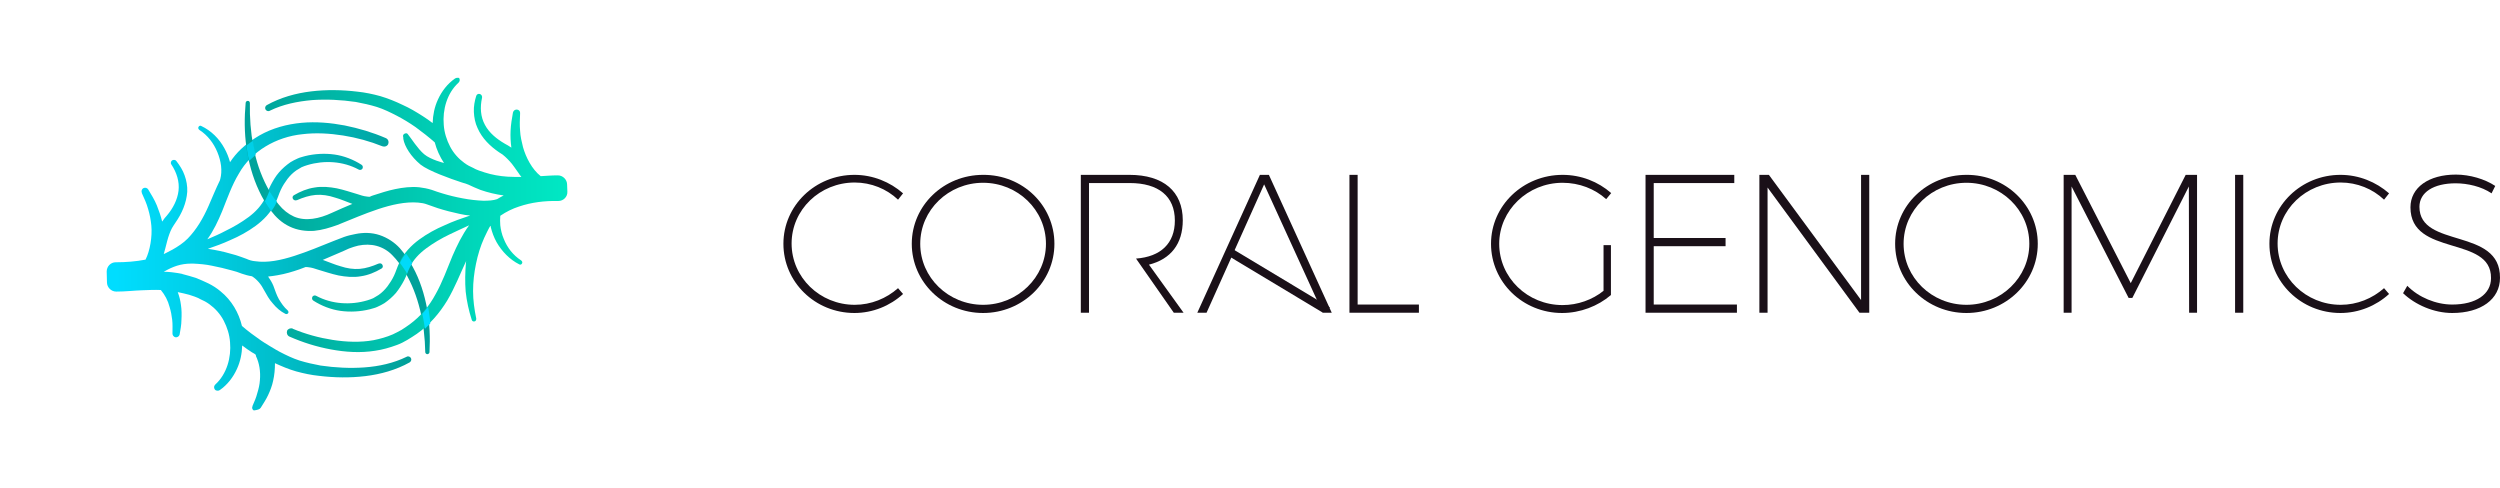 <?xml version="1.0" encoding="utf-8"?>
<!-- Generator: Adobe Illustrator 22.1.0, SVG Export Plug-In . SVG Version: 6.00 Build 0)  -->
<svg version="1.1" id="Layer_1" xmlns="http://www.w3.org/2000/svg" xmlns:xlink="http://www.w3.org/1999/xlink" x="0px" y="0px"
	 viewBox="0 0 946.5 184.7" style="enable-background:new 0 0 946.5 184.7;" xml:space="preserve">
<style type="text/css">
	.st0{fill:#1A1018;}
	.st1{fill:url(#SVGID_1_);}
	.st2{fill:url(#SVGID_2_);}
	.st3{fill:url(#SVGID_3_);}
	.st4{fill:url(#SVGID_4_);}
	.st5{fill:url(#SVGID_5_);}
	.st6{fill:url(#SVGID_6_);}
</style>
<g>
	<g>
		<path class="st0" d="M323.6,69.1c-13.2,0-23.9,10.3-23.9,23.1s10.7,23.2,23.9,23.2c6.2,0,12-2.4,16.4-6.3l1.9,2.2
			c-4.9,4.5-11.5,7.2-18.4,7.2c-14.9,0-26.9-11.7-26.9-26.2s12.1-26.1,26.9-26.1c7,0,13.5,2.7,18.4,7l-1.9,2.4
			C335.7,71.5,329.8,69.1,323.6,69.1z"/>
		<path class="st0" d="M399.2,92.3c0,14.5-12.1,26.2-27,26.2s-27-11.7-27-26.2s12.1-26.1,27-26.1C387.2,66.1,399.2,77.8,399.2,92.3z
			 M348.4,92.3c0,12.8,10.7,23.1,23.8,23.1S396,105,396,92.3c0-12.8-10.7-23.1-23.8-23.1S348.4,79.5,348.4,92.3z"/>
		<g>
			<path class="st0" d="M412.3,69.3h15.4c10.9,0,17.1,5,17.1,14.2c0,8.6-5.3,13.7-14.7,14.4l14.3,20.5h3.7L435,100.2
				c8.3-2.1,12.8-7.9,12.8-16.8c0-10.9-7.3-17.2-20.2-17.2h-18.4v52.2h3.1V69.3L412.3,69.3z"/>
		</g>
		<polygon class="st0" points="480.4,66.2 477,66.2 453.3,118.4 456.8,118.4 478.6,69.8 500.8,118.4 504.2,118.4 		"/>
		<path class="st0" d="M465.9,93.8c-0.4,0.9-0.8,1.9-1.3,2.8l36.1,21.7l2.8-1.9L465.9,93.8z"/>
		<path class="st0" d="M514,66.2v49.1h23.2v3.1h-26.3V66.2H514L514,66.2z"/>
		<path class="st0" d="M607.1,92.8h2.8v18.9c-4.9,4.2-11.6,6.8-18.5,6.8c-14.9,0-26.9-11.7-26.9-26.2s12.2-26.1,27.1-26.1
			c7,0,13.5,2.6,18.4,6.9l-1.9,2.3c-4.3-3.9-10.2-6.2-16.5-6.2c-13.2,0-24,10.4-24,23.1c0,12.8,10.7,23.2,24,23.2
			c5.7,0,11.3-2,15.5-5.4L607.1,92.8L607.1,92.8z"/>
		<path class="st0" d="M656.6,66.2v3.1h-30.5v20.8h27.2v3.1h-27.2v22.1h31.5v3.1H623V66.2H656.6L656.6,66.2z"/>
		<path class="st0" d="M669.7,66.2l34.9,47.4V66.2h3.1v52.2H704L669.2,71v47.4h-3.1V66.2H669.7z"/>
		<path class="st0" d="M771.5,92.3c0,14.5-12.1,26.2-27,26.2s-27-11.7-27-26.2s12.1-26.1,27-26.1C759.4,66.1,771.5,77.8,771.5,92.3z
			 M720.7,92.3c0,12.8,10.7,23.1,23.8,23.1s23.8-10.4,23.8-23.1c0-12.8-10.7-23.1-23.8-23.1S720.7,79.5,720.7,92.3z"/>
		<path class="st0" d="M785.7,66.2l21,41l20.8-41h4.3v52.2h-3l-0.1-47.8l-21.4,42.2h-1.4l-21.6-42.2v47.8h-3V66.2H785.7z"/>
		<path class="st0" d="M849.3,66.2v52.2h-3.1V66.2H849.3z"/>
		<path class="st0" d="M886.2,69.1c-13.2,0-23.9,10.3-23.9,23.1s10.7,23.2,23.9,23.2c6.2,0,12-2.4,16.4-6.3l1.9,2.2
			c-4.9,4.5-11.5,7.2-18.4,7.2c-14.9,0-26.9-11.7-26.9-26.2s12.1-26.1,26.9-26.1c7,0,13.5,2.7,18.4,7l-1.9,2.4
			C898.3,71.5,892.4,69.1,886.2,69.1z"/>
		<path class="st0" d="M929.7,69.4c-8.3,0-13.7,3.4-13.7,8.9c0,15.9,30.7,7.7,30.5,26.9c0,8.1-7.2,13.3-18.1,13.3
			c-6.9,0-14-3.1-18.6-7.5l1.6-2.8c4.3,4.4,10.9,7.1,17,7.1c9,0,14.7-3.9,14.7-10c0.2-16.3-30.5-8-30.5-26.8
			c0-7.5,6.9-12.4,17.2-12.4c5.3,0,11,1.7,14.9,4.3l-1.4,2.8C939.5,70.6,934.2,69.4,929.7,69.4z"/>
	</g>
	<g>
		
			<linearGradient id="SVGID_1_" gradientUnits="userSpaceOnUse" x1="43.85" y1="1414.119" x2="153.399" y2="1414.119" gradientTransform="matrix(1 0 0 1 0 -1313.34)">
			<stop  offset="0" style="stop-color:#00DDFF"/>
			<stop  offset="0.25" style="stop-color:#00D1EA"/>
			<stop  offset="0.764" style="stop-color:#00B1B5"/>
			<stop  offset="1" style="stop-color:#00A19A"/>
		</linearGradient>
		<path class="st1" d="M98.7,154.4c1-1.6,2-3.1,2.8-4.8c0.8-1.7,1.5-3.5,1.9-5.4c0.5-2.2,0.7-4.4,0.7-6.7c2.6,1.2,5.2,2.3,8,3.1
			c2.9,0.8,5.8,1.4,8.7,1.7c5.8,0.7,11.7,0.8,17.5,0.1c5.8-0.7,11.6-2.3,16.8-5.2c0.5-0.3,0.8-1,0.5-1.6c-0.3-0.6-1.1-0.9-1.7-0.5
			l0,0c-4.9,2.4-10.4,3.6-15.9,4c-5.5,0.4-11.1,0.1-16.6-0.7c-2.7-0.5-5.4-1.1-8-1.9c-2.5-0.8-5-2-7.5-3.3c-1.2-0.6-6.3-3.7-7.1-4.3
			c-2.2-1.5-5.3-3.8-7.2-5.5c-1.2-5-3.9-9.7-8.1-13.1c-1.4-1.2-3-2.2-4.6-3c-0.8-0.3-1.6-0.8-2.4-1.1l-2.4-1c-1.6-0.5-3.3-1-4.9-1.4
			c-0.1,0-0.1,0-0.2-0.1c-0.5-0.1-1-0.2-1.6-0.3c-3.7-0.6-5.4-0.5-5.4-0.5c3.4-2,6.5-3.1,10.4-3.1c0.1,0,0.2,0,0.3,0s0.1,0,0.1,0
			c0.1,0,0.2,0,0.3,0l0,0c2.3,0.1,4.8,0.3,7.1,0.8c2.6,0.5,5.1,1.1,7.6,1.8c1.2,0.3,2.5,0.7,3.7,1.2c1.2,0.4,2.5,0.8,3.9,1
			c1.9,1.2,3.5,3.1,4.6,5.3c0.9,1.6,1.9,3.5,3.3,5c1.3,1.6,2.9,3,4.7,3.9c0.3,0.2,0.7,0.1,1-0.1c0.3-0.3,0.3-0.8-0.1-1.2l0,0
			c-1.4-1.2-2.4-2.7-3.3-4.2c-0.9-1.6-1.4-3.2-2.1-5.1c-0.5-1.2-1.2-2.4-2-3.5c1.2-0.1,2.4-0.3,3.6-0.5c2.9-0.5,5.6-1.3,8.2-2.2
			c0.8-0.3,1.6-0.6,2.4-0.9c0.3,0,0.7,0,1.2,0.1c1.1,0.1,2.3,0.5,3.5,0.9c2.4,0.7,5,1.6,7.8,2.2c2.7,0.5,5.6,0.8,8.4,0.3
			c2.8-0.4,5.4-1.5,7.8-2.9c0.5-0.3,0.7-0.8,0.4-1.4s-0.9-0.7-1.4-0.5h-0.1c-2.3,1-4.7,1.8-7.1,2c-2.4,0.2-4.9-0.2-7.3-1
			c-2.2-0.6-4.4-1.6-6.7-2.4c2.1-0.9,4.2-1.8,6.3-2.7c1.3-0.5,2.4-1.1,3.6-1.6c1.2-0.5,2.4-0.8,3.5-1.1c2.4-0.5,4.8-0.5,7,0.1
			c2.2,0.6,4.3,1.8,6,3.6c1.7,1.7,3.3,3.9,4.6,6.1c5.4,9,7.6,19.8,7.8,30.5l0,0c0,0.4,0.3,0.7,0.7,0.8c0.5,0,0.8-0.3,0.9-0.7
			c0.3-5.5,0.1-11-0.9-16.5c-1-5.4-2.7-10.9-5.4-15.8c-1.4-2.5-2.9-4.8-4.9-7.1c-2-2.2-4.7-4-7.7-5c-3-1-6.2-1-9.1-0.4
			c-1.5,0.3-2.9,0.6-4.3,1.1c-1.4,0.5-2.7,1-3.9,1.5c-5,2-10,4.1-15,5.7c-5,1.6-10.1,2.7-14.8,2c-1.2-0.1-2.2-0.4-3.3-0.9
			c-1.4-0.5-2.7-1-4-1.4c-2.7-0.8-5.4-1.5-8.2-2c-0.8-0.1-1.6-0.3-2.4-0.4c2.9-1,5.7-2,8.5-3.3c3.3-1.4,6.6-3.2,9.6-5.4
			c3-2.2,5.8-5.1,7.5-8.7c0.9-1.9,1.3-3.4,2-4.9c0.7-1.5,1.6-2.9,2.5-4.1c1-1.3,2.1-2.4,3.4-3.3c0.6-0.4,1.3-0.8,2-1.2
			c0.7-0.3,1.5-0.6,2.2-0.8c6.3-1.9,13.5-1.5,19.4,1.7c0.5,0.3,1.1,0.1,1.4-0.3c0.3-0.5,0.2-1.2-0.3-1.5c-3.1-2-6.7-3.4-10.3-3.9
			s-7.5-0.3-11.1,0.6c-0.5,0.1-0.9,0.3-1.4,0.4c-0.5,0.1-0.9,0.3-1.4,0.5c-1,0.4-1.8,0.9-2.7,1.4c-1.6,1.1-3.1,2.4-4.4,3.9
			s-2.2,3.1-3.1,4.8c-0.9,1.7-1.5,3.6-2.1,4.9c-1.4,2.8-3.6,5.2-6.3,7.2c-2.7,2-5.6,3.7-8.7,5.2c-2.2,1.2-4.6,2.2-6.9,3.2
			c2.4-3.3,4.1-7,5.6-10.6c2-5,3.7-9.9,6.3-14.2c4.8-8.6,14.2-14,24.2-15c5-0.6,10.2-0.3,15.3,0.5c5.1,0.8,10.2,2.2,14.9,4.1h0.1
			c0.8,0.3,1.8-0.1,2.1-0.9c0.3-0.8,0-1.8-0.9-2.2c-5.1-2.2-10.2-3.7-15.6-4.8c-5.3-1-10.8-1.5-16.3-1c-5.5,0.5-11.1,2-16,4.8
			c-2.4,1.4-4.8,3.1-6.9,5.1c-1.6,1.5-3,3.2-4.2,5c-0.5-1.8-1.2-3.6-2.1-5.2c-2-3.7-5-6.7-8.8-8.5c-0.3-0.2-0.8-0.1-1,0.3
			c-0.3,0.4-0.1,0.9,0.3,1.2l0,0c3.1,2,5.4,5,6.8,8.4c0.7,1.7,1.2,3.5,1.4,5.2c0.2,1.8,0.1,3.5-0.3,5l0,0c0,0.1-0.1,0.2-0.1,0.3
			c0,0.1,0,0.1,0,0.1c-1.6,3.3-2.9,6.5-4.3,9.7c-2.1,4.8-4.6,9-7.9,12.4c-3.3,3.4-9,5.8-9.1,5.9c0.2-0.7,0.4-1.5,0.6-2.2
			c0.5-1.9,0.9-3.7,1.5-5.3c0.3-0.8,0.6-1.6,1-2.3c0.4-0.7,0.8-1.3,1.4-2.2c2.3-3.3,4.1-7.3,4.4-11.6c0.1-2.1-0.3-4.3-1-6.2
			c-0.7-2-1.8-3.7-3.1-5.4c-0.3-0.5-1-0.6-1.6-0.3c-0.5,0.3-0.7,1.1-0.3,1.6l0,0c2,3,3.1,6.5,2.7,9.9c-0.4,3.4-2.1,6.7-4.4,9.4
			c-0.5,0.5-1.2,1.4-1.8,2.3c-0.5-2.1-1.2-4.1-2-6.1c-0.9-2.2-2.1-4.1-3.3-6.1c-0.3-0.5-1.1-0.8-1.7-0.5c-0.7,0.3-1,1.1-0.7,1.8v0.1
			c0.9,2,1.8,3.9,2.4,6.1c0.6,2,1,4.1,1.2,6.2c0.4,4.1-0.5,9.6-2.2,12.9c-3.6,0.7-7.4,1-11.2,1l0,0h-0.1c-1.9,0-3.4,1.6-3.4,3.5
			c0,0.7,0.1,3.3,0.1,4.1c0,1.9,1.6,3.5,3.5,3.5c3.6,0,6.7-0.4,9.8-0.5c2.4-0.1,4.8-0.2,7.1-0.1c1.5,1.8,2.7,4,3.3,6.4
			c0.5,1.6,0.8,3.2,1,4.9c0.2,1.7,0.1,3.4,0.1,5.1v0.1c0,0.6,0.4,1.2,1.1,1.4c0.7,0.1,1.4-0.3,1.6-1c0.3-1.8,0.7-3.7,0.7-5.6
			c0.1-1.9,0.1-3.8-0.2-5.7c-0.2-1.6-0.6-3.2-1.2-4.8c1.4,0.3,2.9,0.6,4.3,1l2.1,0.7c0.7,0.3,1.4,0.5,2,0.9c1.4,0.6,2.5,1.2,3.6,2
			c2.2,1.6,4.1,3.7,5.4,6.2c1.3,2.5,2.2,5.3,2.4,8.2c0.5,5.7-1.2,12-5.6,16l0,0c-0.5,0.5-0.6,1.2-0.2,1.8c0.4,0.6,1.3,0.7,1.9,0.3
			c2.9-2,5.1-4.9,6.5-8c1.3-2.8,1.9-5.8,2-8.9c1.2,0.9,2.4,1.8,3.7,2.6c0.5,0.3,1,0.5,1.4,0.9c0.1,0.1,0.1,0.3,0.1,0.5
			c1.3,2.7,1.8,5.9,1.5,9.2c-0.1,1.6-0.5,3.3-1,4.9c-0.4,1.6-1.1,3.2-1.8,4.8v0.1c-0.3,0.6-0.1,1.3,0.5,1.6
			C97.5,155.2,98.3,155,98.7,154.4z"/>
		
			<linearGradient id="SVGID_2_" gradientUnits="userSpaceOnUse" x1="222.246" y1="1394.793" x2="92.434" y2="1394.793" gradientTransform="matrix(1 0 0 1 0 -1313.34)">
			<stop  offset="0" style="stop-color:#00ECC6"/>
			<stop  offset="0.325" style="stop-color:#00D7BA"/>
			<stop  offset="0.992" style="stop-color:#00A29A"/>
			<stop  offset="1" style="stop-color:#00A19A"/>
		</linearGradient>
		<path class="st2" d="M172.3,29.7c-2.9,2-5.1,4.9-6.5,8c-1.3,2.8-1.9,5.8-2,8.9c-1.2-0.9-2.4-1.8-3.7-2.6c-2.5-1.6-5-3.1-7.7-4.3
			c-2.7-1.3-5.4-2.4-8.4-3.3c-2.9-0.8-5.8-1.4-8.7-1.7c-5.8-0.7-11.7-0.8-17.5-0.1c-5.8,0.7-11.6,2.3-16.8,5.2
			c-0.5,0.3-0.8,1-0.5,1.6c0.3,0.6,1.1,0.9,1.7,0.5l0,0c4.9-2.4,10.4-3.5,15.9-4c5.5-0.4,11.1-0.1,16.6,0.7c2.7,0.5,5.4,1.1,8,1.9
			c2.5,0.8,5,2,7.5,3.3s4.8,2.7,7.1,4.3c2.1,1.5,5.4,4.1,7.3,5.8c0.7,2.7,1.9,5.4,3.5,7.8c0,0-5-1.2-7.5-3.3s-4.8-5.9-6.2-7.6
			c-0.2-0.3-0.5-0.4-0.9-0.3c-0.5,0.1-1,0.5-0.9,1.1l0,0c0.1,0.3,0.1,0.6,0.1,1c0.5,2.9,2.9,6.7,6.5,9.7c3,2.4,11.4,5.4,15.4,6.7
			c0.7,0.2,1.5,0.5,2.2,0.7c0.1,0.1,0.2,0.1,0.3,0.1c0.8,0.3,1.6,0.8,2.4,1.1l2.4,1c2.9,1,5.8,1.7,8.8,2.1c-0.8,0.4-1.7,0.9-2.5,1.4
			c-1.4,0.5-3.3,0.6-5.2,0.6c-2.5-0.1-5.2-0.4-7.8-0.9c-2.7-0.5-5.2-1.1-7.8-1.9l-1.9-0.6l-2-0.7c-1.6-0.5-3.1-0.8-4.8-1
			c-3.1-0.3-6.2,0.1-9.1,0.7c-2.9,0.6-5.6,1.5-8.4,2.4c-0.4,0.1-0.8,0.3-1.2,0.5c-0.3,0-0.7,0-1.2-0.1c-1.1-0.1-2.3-0.5-3.5-0.9
			c-2.4-0.7-5-1.6-7.8-2.2c-2.7-0.5-5.6-0.8-8.4-0.3c-2.8,0.4-5.4,1.5-7.8,2.9c-0.5,0.3-0.7,0.8-0.4,1.4c0.3,0.5,0.9,0.7,1.4,0.5
			h0.1c2.3-1,4.7-1.8,7.1-2c2.4-0.2,4.9,0.2,7.3,1c2.2,0.6,4.4,1.6,6.6,2.4c-2.6,1.1-5.2,2.2-7.8,3.4c-4.7,2.2-9.9,3.3-14.3,1.4
			c-2.2-1-4.1-2.5-5.8-4.6c-1.7-2-3.1-4.3-4.4-6.7c-2.5-4.8-4.2-9.9-5.2-15.3c-1-5.4-1.4-10.9-1.3-16.4c0-0.4-0.3-0.8-0.7-0.8
			c-0.5-0.1-0.8,0.3-0.9,0.7c-0.5,5.6-0.5,11.3,0.3,16.9s2.3,11.2,4.8,16.5c1.2,2.6,2.7,5.1,4.5,7.5c1.8,2.4,4.1,4.6,7.1,6
			c2.9,1.4,6.2,1.8,9.2,1.6c3.1-0.3,6-1.2,8.8-2.2c5.2-2.1,10.3-4.3,15.4-6c5.1-1.7,10.4-2.9,15.2-2.5c1.2,0.1,2.4,0.3,3.4,0.7
			l2,0.7l2,0.7c2.8,0.9,5.6,1.6,8.4,2.2c1.3,0.3,2.7,0.5,3.9,0.6c-3.3,1.1-6.5,2.2-9.7,3.7c-3.3,1.4-6.6,3.2-9.6,5.4
			s-5.8,5.1-7.5,8.7c-0.9,1.9-1.3,3.4-2,4.9c-0.7,1.5-1.6,2.9-2.5,4.1c-1,1.3-2.1,2.4-3.4,3.3c-0.6,0.4-1.3,0.8-2,1.2
			c-0.7,0.3-1.5,0.6-2.2,0.8c-6.3,1.9-13.5,1.5-19.4-1.7c-0.5-0.3-1.1-0.1-1.4,0.3c-0.3,0.5-0.2,1.2,0.3,1.5c3.1,2,6.7,3.4,10.3,3.9
			s7.5,0.3,11.1-0.6c0.5-0.1,0.9-0.3,1.4-0.4c0.5-0.1,0.9-0.3,1.4-0.5c1-0.4,1.8-0.9,2.7-1.4c1.6-1.1,3.1-2.4,4.4-3.9
			c1.2-1.5,2.2-3.1,3.1-4.8c0.9-1.7,1.5-3.6,2.1-4.9c1.4-2.9,3.6-5.2,6.3-7.2c2.7-2,5.6-3.7,8.7-5.2c2.4-1.2,5-2.3,7.5-3.5
			c-2.7,3.7-4.6,7.7-6.3,11.6c-2.1,5.1-3.9,10.1-6.4,14.5c-2.4,4.5-5.7,8.4-9.8,11.4c-1,0.7-2.1,1.5-3.1,2.1
			c-1.1,0.6-2.2,1.2-3.3,1.7c-2.3,1-4.8,1.7-7.3,2.2c-5,0.9-10.3,0.7-15.4-0.1c-5.2-0.8-10.3-2.2-15.1-4.2l-0.1-0.1
			c-0.8-0.3-1.8,0.1-2.1,0.8c-0.3,0.8,0,1.8,0.8,2.2c5.2,2.3,10.4,3.9,15.8,4.9c5.4,1,11.1,1.4,16.7,0.5c2.8-0.4,5.6-1.2,8.3-2.2
			c1.4-0.5,2.7-1.2,3.9-1.9c1.2-0.7,2.4-1.5,3.6-2.3c4.7-3.3,8.6-7.8,11.5-12.6c2.9-4.9,4.9-10.1,7.1-14.8c0.1-0.1,0.1-0.2,0.1-0.3
			c0,0.3-0.1,0.5-0.1,0.7c-0.3,3.7-0.4,7.4-0.1,11c0.4,3.7,1.2,7.3,2.3,10.7c0.1,0.4,0.5,0.7,1,0.6c0.5-0.1,0.7-0.5,0.7-1v-0.1
			c-0.7-3.4-1.2-6.9-1.2-10.4c0-3.5,0.4-6.9,1.1-10.3c0.7-3.4,1.7-6.7,3.1-9.8c0.3-0.7,0.7-1.5,1.1-2.3c0.4-0.7,0.7-1.5,1.2-2.2
			l0.1-0.1c0.1,0.1,0.1,0.3,0.1,0.5c0.5,2,1.2,3.9,2.2,5.7c2,3.5,5,6.6,8.6,8.4c0.3,0.2,0.8,0.1,1-0.3c0.3-0.4,0.1-0.9-0.3-1.2l0,0
			c-3.1-2-5.3-4.9-6.6-8.2c-0.7-1.6-1.1-3.4-1.3-5.1c-0.1-1.2-0.1-2.4,0-3.6c2.2-1.5,4.6-2.7,7.1-3.5c4.7-1.6,9.7-2.2,14.8-2.1l0,0
			h0.1c1.9,0,3.5-1.6,3.4-3.5c0-0.5-0.1-2.2-0.1-2.7c0-1.9-1.6-3.5-3.5-3.5c-2.4,0-4.5,0.2-6.5,0.3c-3.3-2.6-5.6-7.1-6.7-11
			c-0.5-2-1-4.1-1.1-6.2c-0.2-2.1-0.1-4.3,0-6.5v-0.1c0.1-0.7-0.4-1.3-1.1-1.4c-0.7-0.1-1.4,0.3-1.6,1.1c-0.4,2.2-0.8,4.6-0.9,6.9
			c-0.1,2.1,0,4.2,0.3,6.4c-0.8-0.6-1.8-1.1-2.5-1.5c-3.1-1.8-5.9-4.1-7.5-7.1c-1.7-3.1-1.9-6.7-1.1-10.3l0,0
			c0.1-0.6-0.2-1.2-0.8-1.4c-0.6-0.2-1.2,0.1-1.4,0.7c-0.6,1.9-1,4-0.9,6.1c0.1,2.1,0.5,4.2,1.4,6.1c1.7,3.9,4.8,6.9,8.2,9.2
			c1,0.6,1.6,1,2.2,1.6c0.6,0.5,1.2,1.2,1.8,1.8c1.2,1.3,2.2,2.9,3.3,4.4c0.3,0.5,0.7,1,1.1,1.5c-1.7,0-3.5,0-5.2-0.1
			c-3-0.2-5.9-0.7-8.7-1.6l-2.1-0.7c-0.7-0.3-1.4-0.5-2-0.9c-1.4-0.6-2.5-1.2-3.6-2c-2.2-1.6-4.1-3.7-5.4-6.2
			c-1.3-2.5-2.2-5.3-2.4-8.2c-0.5-5.7,1.2-12,5.6-16l0,0c0.5-0.5,0.6-1.2,0.2-1.8C173.7,29.5,172.9,29.3,172.3,29.7z"/>
		<g>
			
				<linearGradient id="SVGID_3_" gradientUnits="userSpaceOnUse" x1="95.045" y1="1427.153" x2="95.045" y2="1212.987" gradientTransform="matrix(1 0 0 1 0 -1313.34)">
				<stop  offset="0" style="stop-color:#00DDFF"/>
				<stop  offset="0.25" style="stop-color:#00D1EA"/>
				<stop  offset="0.764" style="stop-color:#00B1B5"/>
				<stop  offset="1" style="stop-color:#00A19A"/>
			</linearGradient>
			<path class="st3" d="M96.8,58.6c-0.3-1-0.5-2-0.7-3.1c-0.1-0.7-0.3-1.4-0.4-2.2c-0.8,0.5-1.6,1.2-2.4,1.8c0,0.3,0.1,0.5,0.1,0.8
				c0.2,1.7,0.5,3.3,0.9,5C95.1,60.2,96,59.4,96.8,58.6z"/>
			
				<linearGradient id="SVGID_4_" gradientUnits="userSpaceOnUse" x1="102.557" y1="1427.153" x2="102.557" y2="1212.987" gradientTransform="matrix(1 0 0 1 0 -1313.34)">
				<stop  offset="0" style="stop-color:#00DDFF"/>
				<stop  offset="0.25" style="stop-color:#00D1EA"/>
				<stop  offset="0.764" style="stop-color:#00B1B5"/>
				<stop  offset="1" style="stop-color:#00A19A"/>
			</linearGradient>
			<path class="st4" d="M100.2,76.2c0.7,1.3,1.6,2.5,2.4,3.7c0,0,0,0,0.1,0.1c0.7-1,1.4-2,1.9-3.2c0.1-0.1,0.1-0.3,0.2-0.4
				c-1-1.3-1.9-2.7-2.8-4.1c-0.4,1-0.8,2-1.2,2.8C100.7,75.4,100.5,75.8,100.2,76.2z"/>
			
				<linearGradient id="SVGID_5_" gradientUnits="userSpaceOnUse" x1="161.298" y1="1427.153" x2="161.298" y2="1212.987" gradientTransform="matrix(1 0 0 1 0 -1313.34)">
				<stop  offset="0" style="stop-color:#00DDFF"/>
				<stop  offset="0.25" style="stop-color:#00D1EA"/>
				<stop  offset="0.764" style="stop-color:#00B1B5"/>
				<stop  offset="1" style="stop-color:#00A19A"/>
			</linearGradient>
			<path class="st5" d="M162.9,122.5c-0.1-1.9-0.4-3.8-0.7-5.7c-0.1-0.3-0.1-0.5-0.1-0.7c-0.7,1-1.4,1.8-2.2,2.7
				c0.4,1.9,0.7,3.8,1,5.7C161.5,123.8,162.2,123.2,162.9,122.5z"/>
			
				<linearGradient id="SVGID_6_" gradientUnits="userSpaceOnUse" x1="153.718" y1="1427.153" x2="153.718" y2="1212.987" gradientTransform="matrix(1 0 0 1 0 -1313.34)">
				<stop  offset="0" style="stop-color:#00DDFF"/>
				<stop  offset="0.25" style="stop-color:#00D1EA"/>
				<stop  offset="0.764" style="stop-color:#00B1B5"/>
				<stop  offset="1" style="stop-color:#00A19A"/>
			</linearGradient>
			<path class="st6" d="M156.1,99.6c-0.7-1.3-1.6-2.5-2.4-3.7c-0.8,1.1-1.6,2.2-2.2,3.5c0,0,0,0.1-0.1,0.1c0.7,1,1.5,2.1,2.2,3.2
				c0.2,0.3,0.3,0.6,0.5,1c0.3-1,0.7-1.8,1-2.4C155.5,100.7,155.7,100.2,156.1,99.6z"/>
		</g>
	</g>
</g>
</svg>
